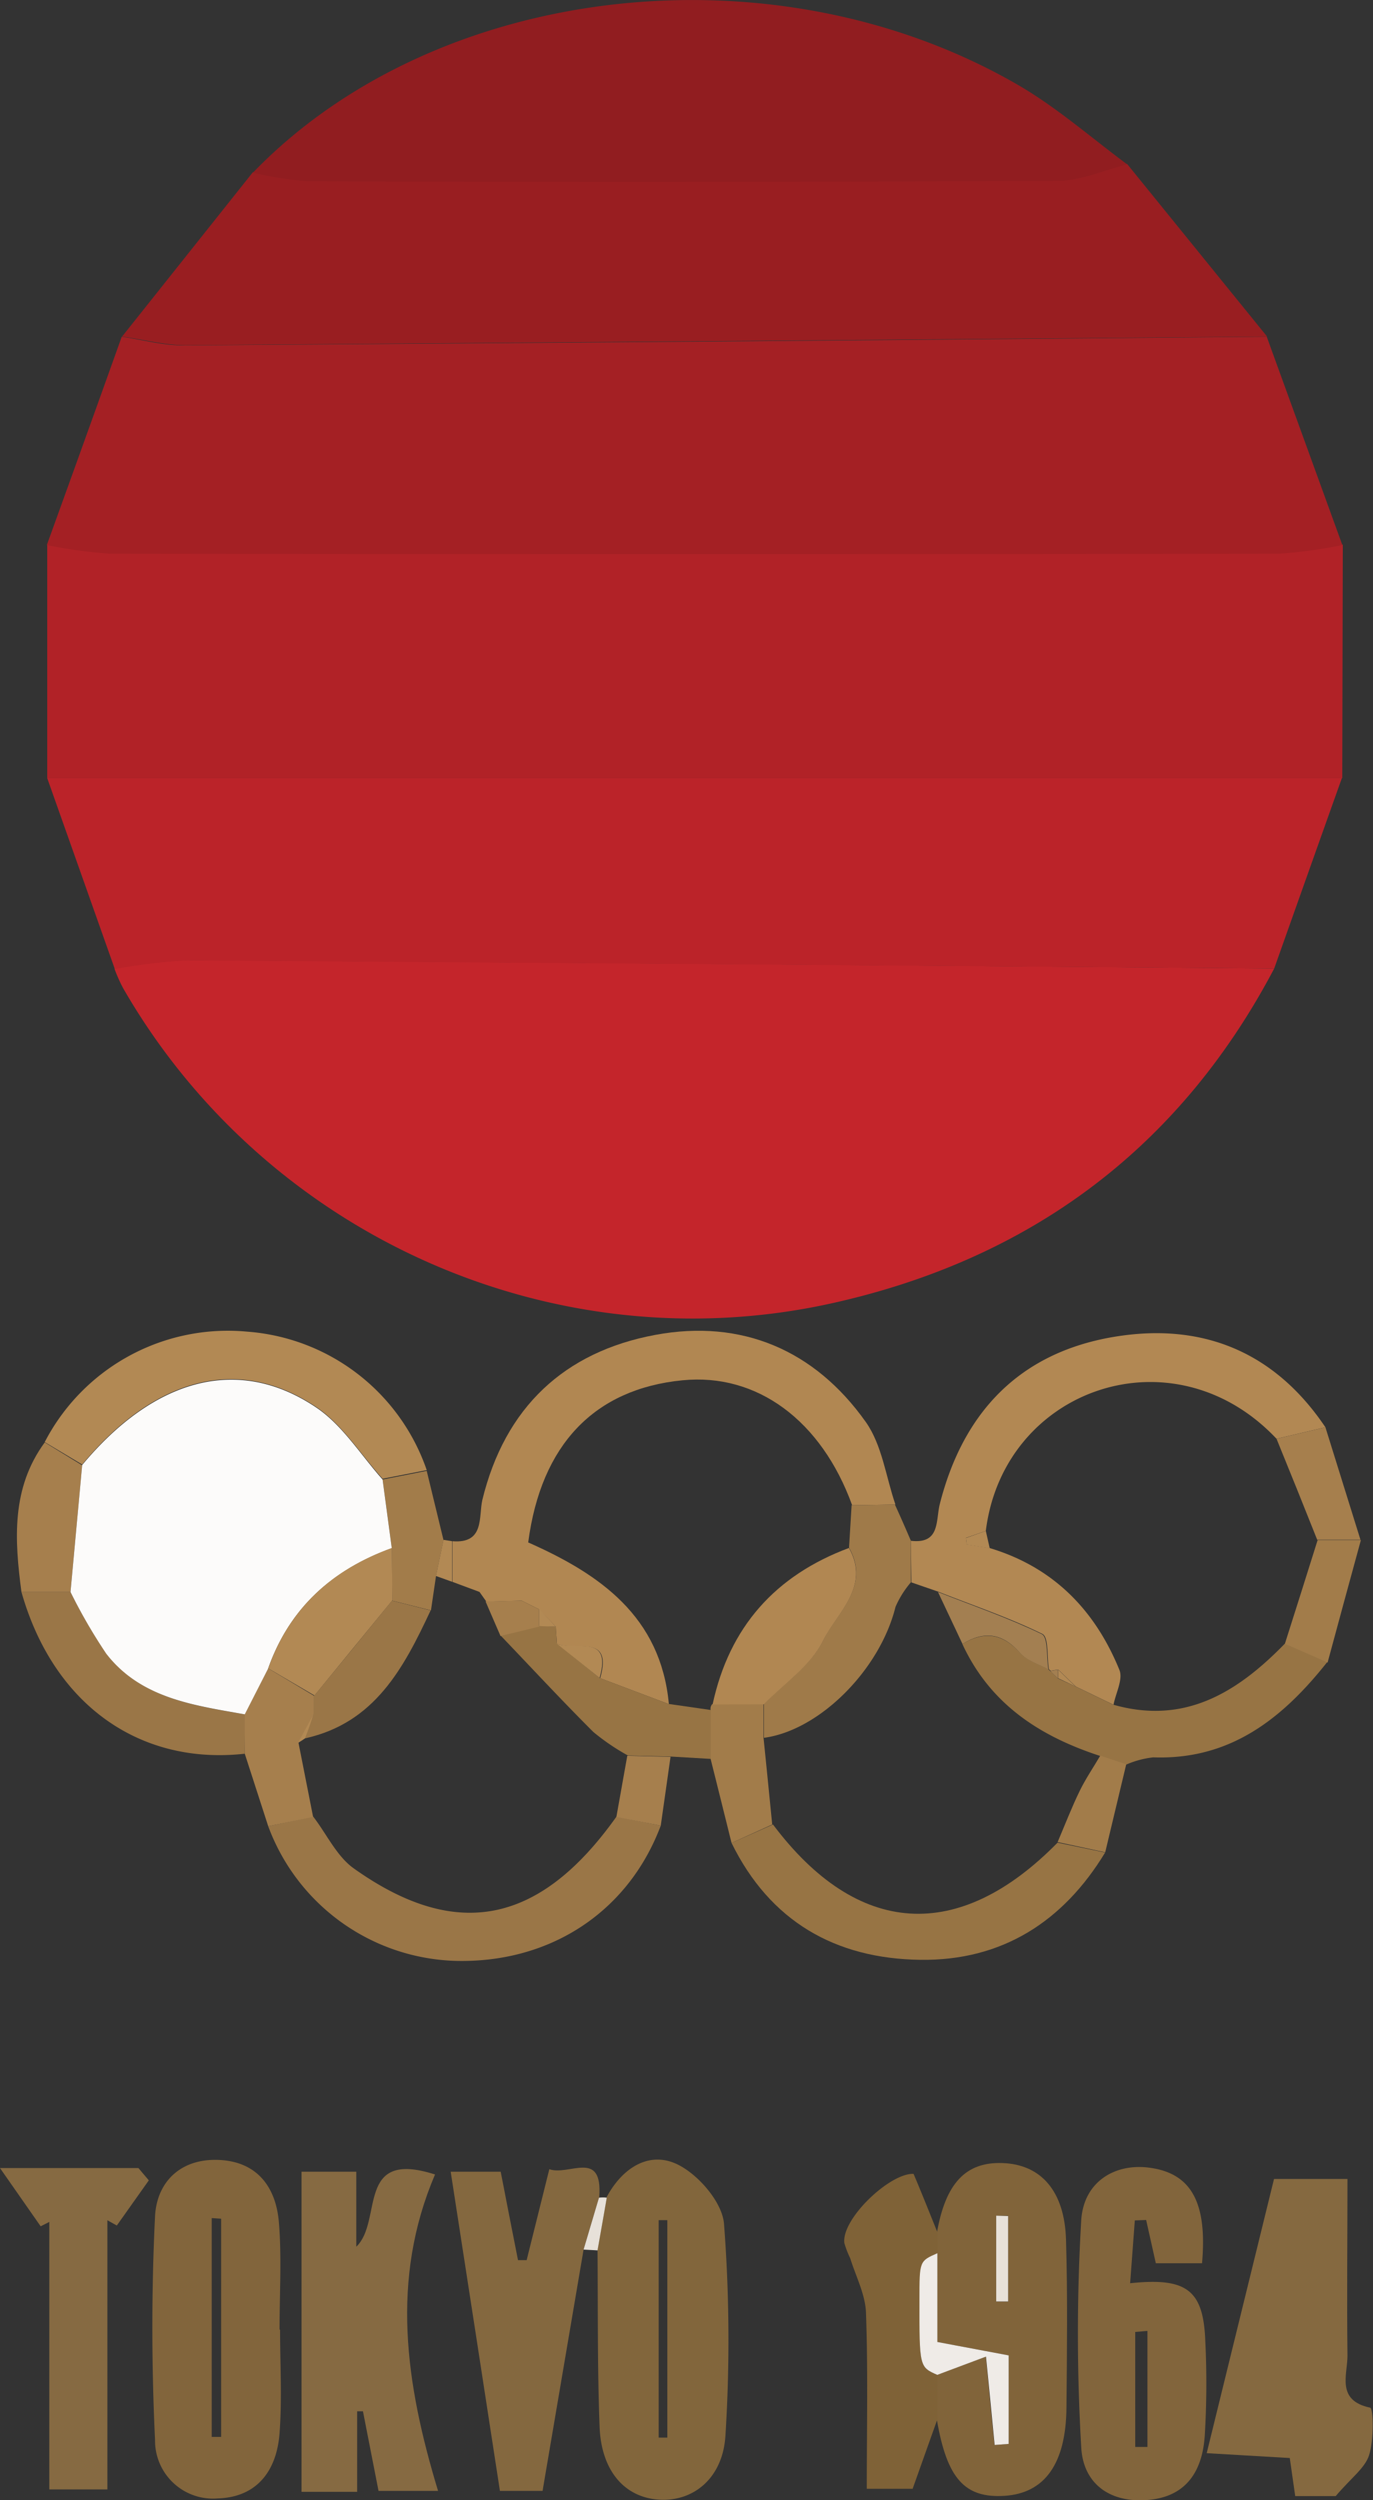 <svg xmlns="http://www.w3.org/2000/svg" viewBox="0 0 158.69 288.97"><rect x="0" y="0" width="158.69" height="288.97" fill="#333333" stroke="none"/><defs><style>.cls-1{fill:#c4252b;}.cls-2{fill:#b12227;}.cls-3{fill:#a42024;}.cls-4{fill:#bb2329;}.cls-5{fill:#991e21;}.cls-6{fill:#911d20;}.cls-7{fill:#b18752;}.cls-8{fill:#866a42;}.cls-9{fill:#82653c;}.cls-10{fill:#82663c;}.cls-11{fill:#856940;}.cls-12{fill:#b28853;}.cls-13{fill:#81643a;}.cls-14{fill:#84683f;}.cls-15{fill:#9a7647;}.cls-16{fill:#b28954;}.cls-17{fill:#7f6237;}.cls-18{fill:#977444;}.cls-19{fill:#9f7a49;}.cls-20{fill:#a67f4d;}.cls-21{fill:#a27c4a;}.cls-22{fill:#e7e1d9;}.cls-23{fill:#a37f51;}.cls-24{fill:#efebe7;}.cls-25{fill:#fcfbfa;}</style></defs><g id="Layer_2" data-name="Layer 2"><g id="Layer_1-2" data-name="Layer 1"><path class="cls-1" d="M147.27,111.94c-11,20.89-28.34,33.63-51.13,38.69-32.2,7.14-65.5-7.89-81.91-36.42a17.89,17.89,0,0,1-1-2.25,65.91,65.91,0,0,1,8.35-1Q84.44,111.39,147.27,111.94Z"/><path class="cls-2" d="M5.46,89.94q0-13.5,0-27a57.47,57.47,0,0,0,7.33,1q67.55.09,135.09,0a57.32,57.32,0,0,0,7.32-1l-.06,27Z"/><path class="cls-3" d="M155.15,63a57.32,57.32,0,0,1-7.32,1q-67.55.09-135.09,0a57.47,57.47,0,0,1-7.33-1q4.34-12,8.66-24.08c2.45.36,4.9,1.05,7.34,1q62.52-.42,125-1Z"/><path class="cls-4" d="M5.46,89.94H155.09q-3.92,11-7.82,22-62.82-.5-125.65-.94a65.91,65.91,0,0,0-8.35,1Z"/><path class="cls-5" d="M146.45,38.9q-62.52.52-125,1c-2.44,0-4.89-.67-7.34-1l15.12-19a40.36,40.36,0,0,0,6.29,1q43.37.09,86.75-.05c2.68,0,5.37-1.24,8-1.9Z"/><path class="cls-6" d="M130.28,19c-2.68.66-5.37,1.89-8,1.9q-43.38.21-86.75.05a40.36,40.36,0,0,1-6.29-1C50.44-2,89.5-6.53,117.7,9.84,122.16,12.43,126.1,15.9,130.28,19Z"/><path class="cls-7" d="M52.3,178.13c3.74.3,3-2.84,3.45-4.78,2.6-10.66,9.45-17.11,20-19.07,10-1.85,18.43,1.77,24.31,10.06,1.89,2.66,2.33,6.34,3.43,9.55l-5,.08c-3.55-9.8-11-15.3-19.61-14.44-10.18,1-16.35,7.44-17.83,18.74,8.27,3.66,15.32,8.55,16.26,18.69l-7.94-3c1.51-5.29-3-3-5-4L64.23,188,62.3,186h0l-2-1-4.18.12.1,0-.8-1.13-3.12-1.16Z"/><path class="cls-8" d="M50.28,251.32c-5.18,12.14-3.41,24.17.35,36.57H43.75c-.61-3.1-1.2-6.15-1.8-9.2l-.67,0V288H34.85V251h6.33v8.67C44.31,256.68,41.05,248.36,50.28,251.32Z"/><path class="cls-9" d="M32.37,269.23c0,4,.24,8-.06,12-.32,4.25-2.53,7.38-7.13,7.53A6.7,6.7,0,0,1,17.92,282c-.41-8.6-.42-17.26,0-25.86.21-4,3-6.71,7.42-6.5s6.55,3.18,6.89,7.17.08,8.3.08,12.46Zm-6.81-12.8-1.09-.07v25.29h1.09Z"/><path class="cls-10" d="M70.13,253.91c1.8-3.35,4.91-5.36,8.2-3.74,2.4,1.18,5.14,4.35,5.35,6.84a176,176,0,0,1,.17,24.41c-.27,5-3.72,7.75-7.71,7.48s-6.65-3.37-6.84-8.43c-.26-6.81-.18-13.64-.24-20.47Q69.6,257,70.13,253.91Zm7,2.69h-1v25.13h1Z"/><path class="cls-11" d="M147.25,251.84h8.49c0,6.94-.08,13.69,0,20.43,0,2.2-1.33,5.17,2.62,6,.38.08.44,3.74-.12,5.49-.48,1.5-2.08,2.63-3.86,4.73H149.7l-.63-4.4-9.6-.56C142.12,272.71,144.66,262.39,147.25,251.84Z"/><path class="cls-9" d="M130.62,263.89c6.59-.7,8.48.82,8.69,6.74a100,100,0,0,1-.07,10.95c-.29,4-2.1,7-6.6,7.36s-7.46-2-7.67-6.08a223.69,223.69,0,0,1,0-26.28c.3-4.55,4.09-6.68,8.17-6,4.59.73,6.4,4.08,5.79,11h-5.34l-1.12-5-1.31.05Zm2,5.51-1.41.12v13.29l1.41,0Z"/><path class="cls-12" d="M105.28,178.08c3.41.4,2.86-2.34,3.34-4.24,2.7-10.66,9.27-17.53,20.19-19.34,10.15-1.68,18.51,1.73,24.38,10.46l-5.65,1.33c-11.92-12.65-31.55-5.87-33.6,10.65l-2.3.8.1.76,2.65.42c7.34,2.21,12.17,7.15,15,14.11.42,1.07-.43,2.65-.69,4l-4.37-2.11-2-1.94a3.76,3.76,0,0,0-.88.14l-.22-.2c-.23-1.41,0-3.71-.76-4.08-3.86-1.89-8-3.29-12-4.87l-3.13-1.08Z"/><path class="cls-13" d="M108.28,258.09c1-5.75,3.33-8.23,7.56-8.09,4.47.14,7.21,3.23,7.37,8.88.19,6.47.11,12.94.05,19.41s-2.52,9.87-7.14,10.17-6.68-2-7.84-8.81c0-1.7,0-3.44,0-5.17l5.66-2.11c.39,4.16.68,7.18,1,10.21l1.62-.12V272.23l-8.24-1.55V260.42Zm8.24-2h-1.38v9.92h1.38Z"/><path class="cls-14" d="M67.45,260c-1.54,9.08-3.09,18.15-4.74,27.89H57.78C55.87,275.46,54,263.31,52.09,251h5.78c.65,3.36,1.32,6.79,2,10.22l1,0c.85-3.39,1.69-6.78,2.62-10.51,2.27.81,6.18-2.36,5.77,3.2Z"/><path class="cls-8" d="M17.2,252l-3.7,5.22-1.09-.61v31.11H5.7V256.8l-1,.51L0,250.58H16Z"/><path class="cls-15" d="M76.37,211c-3.61,9.62-12.18,15.53-22.68,15.64A23.83,23.83,0,0,1,31,211.07l5.2-1.11c1.55,2,2.72,4.6,4.71,6,11.87,8.44,21.52,6.42,30.34-6Z"/><path class="cls-16" d="M5.17,166.67a23.84,23.84,0,0,1,23.41-12.76,23.8,23.8,0,0,1,20.74,16l-5.1,1c-2.51-2.79-4.6-6.2-7.61-8.25-9-6.09-18.68-3.51-27.11,6.6Z"/><path class="cls-17" d="M108.33,274.48c0,1.73,0,3.47,0,5.17-.91,2.54-1.82,5.11-2.85,8h-5.3c0-6.88.15-13.62-.09-20.34-.07-2.12-1.17-4.2-1.82-6.3a11.19,11.19,0,0,1-.68-1.76c-.36-2.78,5.26-8.12,8-8,1,2.36,1.87,4.56,2.77,6.79,0,.81,0,1.59.06,2.36-2.06.91-2.06.91-2.07,5.32C106.26,273.57,106.26,273.57,108.33,274.48Z"/><path class="cls-18" d="M127.73,214.11c-4.85,8-11.94,12.53-21.36,12.4C96.54,226.38,89,222.06,84.55,213l4.79-2.13c9.76,13,21.47,13.74,32.89,2.1Z"/><path class="cls-18" d="M124.29,194.91l4.37,2.11c8.29,2.37,14.39-1.45,19.84-7.05l4.89,2.14c-5.15,6.5-11.19,11.32-20.1,11a10.8,10.8,0,0,0-3.13.84l-3-1c-7-2.28-12.72-6-15.93-12.94,2.5-1.5,4.62-1.25,6.64,1,.8.9,2.17,1.3,3.29,1.92l.22.2.87.85Z"/><path class="cls-19" d="M105.28,178.08v4.8a11.21,11.21,0,0,0-1.78,2.84C101.7,193,94.71,200,88.3,200.85c0-1.31,0-2.61,0-3.91,2.35-2.41,5.43-4.46,6.83-7.33,1.59-3.25,5.53-6.24,3-10.74l.3-4.9,5-.08C104.07,175.28,104.68,176.68,105.28,178.08Z"/><path class="cls-15" d="M28.29,202.69C16,204.05,6.12,196.87,2.48,184H8.15a61.62,61.62,0,0,0,4.18,7.15c4,5.16,10.07,5.95,16,7Z"/><path class="cls-18" d="M69.3,193.93l7.94,3,4.94.71c0,1.88,0,3.77,0,5.65l-4.6-.27-5-.12a25.68,25.68,0,0,1-4-2.72c-3.64-3.63-7.13-7.4-10.69-11.12l4.45-1.15,1.92.08c0,.65.07,1.29.1,1.93Z"/><path class="cls-20" d="M28.29,202.69v-4.58l2.7-5.29L36.3,196l0,2-1.8,3.43L36.19,210,31,211.07Z"/><path class="cls-20" d="M8.15,184H2.48c-.8-6-1.19-12,2.69-17.29l4.33,2.65Z"/><path class="cls-21" d="M82.14,203.32c0-1.88,0-3.77,0-5.65a.8.8,0,0,1,.18-.71l5.93,0v3.91q.51,5,1,10L84.55,213Q83.35,208.15,82.14,203.32Z"/><path class="cls-21" d="M44.22,171l5.1-1c.65,2.67,1.29,5.34,1.94,8l-.87,4.18c-.19,1.31-.39,2.63-.58,3.94L45.34,185l-.06-6.05C44.93,176.27,44.57,173.62,44.22,171Z"/><path class="cls-20" d="M147.54,166.29l5.65-1.33,4.05,13h-5Q149.92,172.12,147.54,166.29Z"/><path class="cls-21" d="M152.29,178h5q-1.94,7.08-3.85,14.16L148.5,190Q150.41,184,152.29,178Z"/><path class="cls-21" d="M127.17,202.91l3,1-2.43,10.17-5.5-1.18c.85-2,1.62-4,2.56-5.93C125.48,205.58,126.37,204.27,127.17,202.91Z"/><path class="cls-20" d="M72.5,202.93l5,.12L76.37,211l-5.13-1Z"/><path class="cls-22" d="M67.45,260l1.78-6a3.88,3.88,0,0,1,.9,0q-.52,3-1.07,6.09Z"/><path class="cls-16" d="M50.39,182.15l.87-4.18,1,.16v4.69Z"/><path class="cls-20" d="M57.85,189.09l-1.73-4L60.3,185l2,1h0v2Z"/><path class="cls-16" d="M69.3,193.93l-5-4C66.27,190.91,70.81,188.64,69.3,193.93Z"/><path class="cls-16" d="M62.3,187.94v-2L64.23,188Z"/><path class="cls-16" d="M62.3,186l-2-1Z"/><path class="cls-20" d="M56.22,185.11l-.8-1.13Z"/><path class="cls-23" d="M111.24,190c-.94-2-1.88-4-2.83-6,4,1.58,8.14,3,12,4.87.74.37.53,2.67.76,4.08-1.12-.62-2.49-1-3.29-1.92C115.86,188.72,113.74,188.47,111.24,190Z"/><path class="cls-16" d="M113.94,176.94l.45,2-2.65-.42-.1-.76Z"/><path class="cls-16" d="M124.29,194.91l-2-.95c0-.33,0-.66,0-1Z"/><path class="cls-23" d="M122.27,193c0,.33,0,.66,0,1l-.87-.85A3.76,3.76,0,0,1,122.27,193Z"/><path class="cls-24" d="M108.33,274.48c-2.07-.91-2.07-.91-2.06-8.74,0-4.41,0-4.41,2.07-5.32v10.26l8.24,1.55v10.23l-1.62.12c-.29-3-.58-6.05-1-10.21Z"/><path class="cls-22" d="M116.52,256.12V266h-1.38v-9.92Z"/><path class="cls-25" d="M44.22,171c.35,2.65.71,5.3,1.06,7.94-6.86,2.48-11.82,6.92-14.29,13.91l-2.7,5.29c-5.89-1.05-12-1.84-16-7A61.62,61.62,0,0,1,8.15,184L9.5,169.32c8.43-10.11,18.14-12.69,27.11-6.6C39.62,164.77,41.71,168.18,44.22,171Z"/><path class="cls-7" d="M82.36,197c1.92-8.94,7.24-14.91,15.76-18.09,2.53,4.5-1.41,7.49-3,10.74-1.4,2.87-4.48,4.92-6.83,7.33Z"/><path class="cls-16" d="M31,192.82c2.47-7,7.43-11.43,14.29-13.91l.06,6.05q-4.52,5.5-9,11Z"/><path class="cls-15" d="M36.3,196q4.52-5.49,9-11l4.47,1.13c-3.1,6.63-6.44,13-14.5,14.78.32-1,.65-1.94,1-2.9Z"/><path class="cls-16" d="M36.28,198c-.32,1-.65,1.93-1,2.9-.27.19-.55.37-.83.53Z"/></g></g></svg>